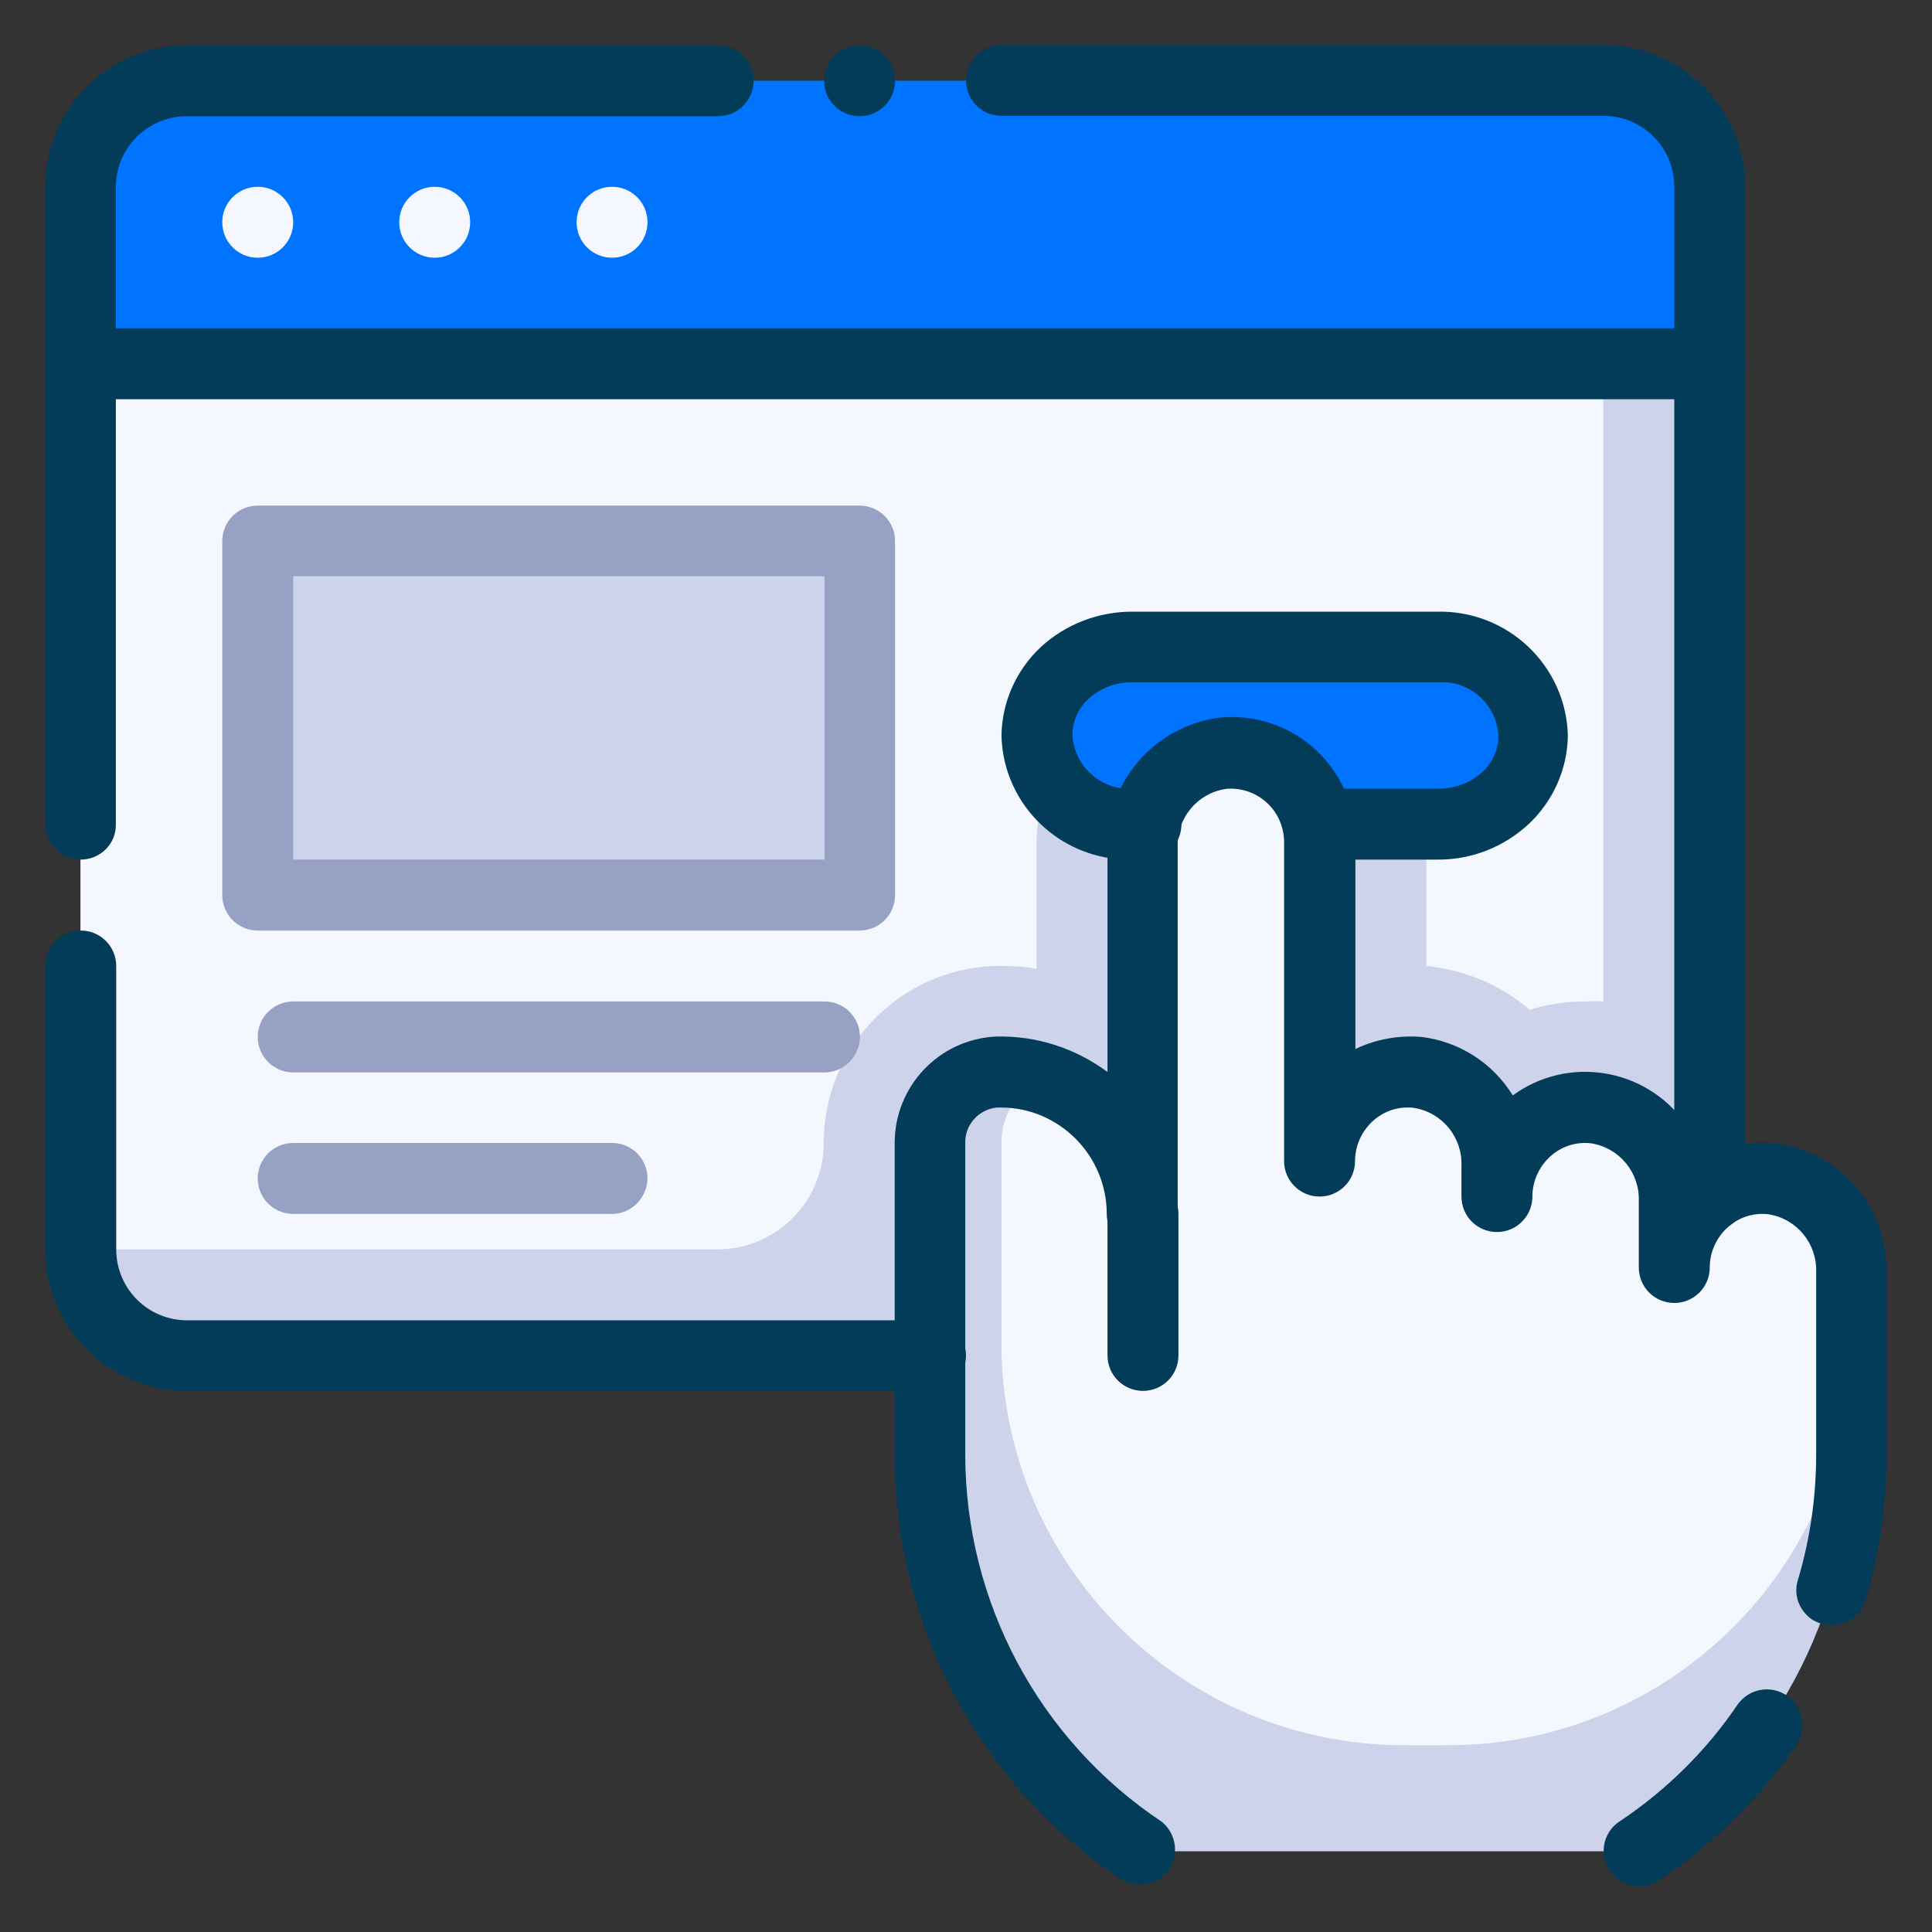 <?xml version="1.0" encoding="utf-8"?>
<!-- Generator: Adobe Illustrator 23.0.3, SVG Export Plug-In . SVG Version: 6.00 Build 0)  -->
<svg version="1.1" id="Layer_1" xmlns="http://www.w3.org/2000/svg" xmlns:xlink="http://www.w3.org/1999/xlink" x="0px" y="0px"
	 viewBox="0 0 512 512" style="enable-background:new 0 0 512 512;" xml:space="preserve">
<rect x="0" y="0" width="512" height="512" fill="#333333" stroke="none"/>
<style type="text/css">
	.st0{fill:#0074FF;}
	.st1{fill:#CCD3EB;}
	.st2{fill:#F5F7FF;}
	.st3{fill:#033C59;}
	.st4{fill:#96A1C3;}
</style>
<g id="Subscription">
	<path class="st0" d="M453.1,49.5v46.9H21.4V49.5C21.4,34,34,21.4,49.5,21.4h375.4C440.5,21.4,453.1,34,453.1,49.5z"/>
	<path class="st1" d="M453.1,96.5v234.6c0,15.5-12.6,28.2-28.2,28.2H49.5c-15.5,0-28.2-12.6-28.2-28.2V96.5H453.1z"/>
	<path class="st2" d="M274.8,321.7c0,3.2,0.6,6.4,1.7,9.4h-1.7V321.7z"/>
	<path class="st2" d="M330.4,328c1.2,1.2,2.5,2.2,3.9,3.1h-4.9C329.9,330,330.1,329,330.4,328L330.4,328z"/>
	<path class="st2" d="M370.4,326.9c0.5,1.3,1.1,2.6,1.8,3.8c-2.2,0.1-4.4,0.1-6.7,0C367.3,329.6,368.9,328.3,370.4,326.9z"/>
	<path class="st2" d="M424.9,96.5v168.9c-1.6-0.1-3.1-0.1-4.7,0c-5,0-10,0.7-14.8,2.2C397.7,261,388.1,257,378,256v-32.8
		c0-28.5-23.1-51.6-51.6-51.6c-1.8-0.1-3.5-0.1-5.3,0c-26.7,3.3-46.6,26.1-46.4,52.9v32.2c-3.1-0.5-6.2-0.7-9.4-0.7h-2.2
		c-25.1,1.2-44.8,21.8-44.8,46.9c0,15.5-12.6,28.2-28.2,28.2H21.4V96.5H424.9z"/>
	<path class="st0" d="M406.2,195.4c0,6.3-2.7,12.4-7.4,16.6c-4.9,4.5-11.2,6.9-17.8,6.9h-80.5c-13.5,0.7-24.9-9.7-25.6-23.1
		c0-0.1,0-0.2,0-0.3c0-6.3,2.7-12.4,7.4-16.6c4.9-4.5,11.2-6.9,17.8-6.9h80.9C394.4,171.4,405.6,181.9,406.2,195.4L406.2,195.4z"/>
	<path class="st1" d="M68.7,143.8h159.5v93.8H68.7L68.7,143.8z"/>
	<path class="st1" d="M490.6,337.5v48.3c-0.1,42.1-21.3,81.4-56.3,104.8H302.9c-35.2-23.5-56.3-62.9-56.3-105.2v-82.5
		c0-9.9,7.7-18.1,17.5-18.8c20.7-0.7,38.1,15.6,38.7,36.3c0,0.4,0,0.8,0,1.2v-96.8c-0.3-12.4,8.8-23,21-24.7
		c12.9-1.3,24.4,8,25.8,20.9c0.1,0.8,0.1,1.6,0.1,2.5V308c0-13,10.5-23.5,23.4-23.5c0.8,0,1.7,0,2.5,0.1c12.3,1.7,21.3,12.3,21,24.7
		v8.1c0-13,10.5-23.5,23.4-23.5c0.8,0,1.7,0,2.5,0.1c12.3,1.7,21.3,12.3,21,24.7v17.5c0-13,10.5-23.5,23.4-23.5c0.8,0,1.7,0,2.5,0.1
		C481.8,314.5,490.9,325.1,490.6,337.5z"/>
	<path class="st2" d="M490.6,337.1v21.4c-1.5,58.2-49.5,104.5-107.7,104h-9.4c-58.4,0.7-106.6-45.6-108.1-104v-55.6
		c-0.1-7.3,4.1-14.1,10.8-17.2c2.8,0.8,5.4,2,8,3.4c11.6,6.7,18.8,19.1,18.8,32.6v-97.2c-0.3-12.4,8.8-23.1,21.1-24.8
		c4-0.4,8.1,0.3,11.8,2c8.6,3.7,14.1,12.2,14,21.5v84.5c0-11.2,7.8-20.8,18.8-23c2.3-0.3,4.7-0.3,7,0c2.4,0.2,4.8,0.8,6.9,2
		c8.6,4.1,14.1,12.8,14.2,22.3v8.1c0-9.6,5.9-18.3,14.8-21.8c3.5-1.5,7.2-2.1,11-1.7c2.4,0.2,4.8,0.8,6.9,2
		c8.8,4.2,14.3,13.1,14.2,22.8v17.5c0-10.9,7.6-20.4,18.2-22.8c2.5-0.7,5.1-0.9,7.6-0.6c2.4,0.2,4.8,0.8,6.9,2
		C485.2,318.5,490.7,327.4,490.6,337.1z"/>
	<circle class="st2" cx="68.3" cy="58.9" r="9.4"/>
	<circle class="st2" cx="115.2" cy="58.9" r="9.4"/>
	<circle class="st2" cx="162.2" cy="58.9" r="9.4"/>
	<g>
		<path class="st3" d="M453.1,105.8H21.4c-5.2,0-9.4-4.2-9.4-9.4s4.2-9.4,9.4-9.4h431.7c5.2,0,9.4,4.2,9.4,9.4
			S458.3,105.8,453.1,105.8z"/>
		<path class="st3" d="M302.9,368.6c-5.2,0-9.4-4.2-9.4-9.4v-37.5c0-5.2,4.2-9.4,9.4-9.4c5.2,0,9.4,4.2,9.4,9.4v37.5
			C312.3,364.4,308.1,368.6,302.9,368.6z"/>
		<path class="st3" d="M474.8,450.5c3.2,3.1,3.8,8.1,1.3,11.9c-9.8,14.2-22.2,26.4-36.6,36c-1.5,1-3.3,1.6-5.2,1.5
			c-5.2,0-9.4-4.3-9.3-9.5c0-3.1,1.6-6,4.2-7.7c12.3-8.2,23-18.7,31.3-31c3-4.2,8.8-5.3,13.1-2.3C474,449.8,474.4,450.2,474.8,450.5
			z"/>
		<path class="st3" d="M500,337.1v48.3c0,13.1-1.9,26.1-5.6,38.7c-1.5,4.9-6.8,7.7-11.8,6.2c-1.4-0.5-2.8-1.2-3.8-2.3
			c-2.5-2.5-3.4-6.1-2.3-9.4c3.2-10.8,4.8-21.9,4.8-33.1v-48.3c0.3-7.6-5.1-14.2-12.6-15.4c-4-0.5-8,0.8-11,3.6
			c-2.9,2.7-4.6,6.5-4.6,10.5c0,5.2-4.2,9.4-9.4,9.4c-5.2,0-9.4-4.2-9.4-9.4v-17.5c0.3-7.6-5.1-14.2-12.6-15.4c-4-0.5-8,0.8-11,3.6
			c-2.9,2.7-4.6,6.5-4.6,10.5c0,5.2-4.2,9.4-9.4,9.4s-9.4-4.2-9.4-9.4v-8.1c0.3-7.6-5.1-14.2-12.6-15.4c-4-0.5-8,0.8-11,3.6
			c-2.9,2.7-4.6,6.5-4.6,10.5c0,5.2-4.2,9.4-9.4,9.4c-5.2,0-9.4-4.2-9.4-9.4v-84.5c0-7.8-6.2-14.1-14-14.2c-0.5,0-1.1,0-1.6,0.1
			c-7.5,1.2-12.9,7.8-12.6,15.4v97.2c0,5.2-4.2,9.4-9.4,9.4c-5.2,0-9.4-4.2-9.4-9.4c0-15.5-12.6-28.2-28.1-28.2c-0.3,0-0.6,0-1,0
			c-4.8,0.5-8.5,4.5-8.4,9.4v82.5c0,39.1,19.5,75.7,52.1,97.4c4,3.3,4.7,9.2,1.4,13.2c-2.8,3.5-7.8,4.5-11.7,2.4
			c-37.7-25.1-60.5-67.3-60.5-112.6v-82.9c0-15,11.7-27.4,26.7-28.2c10.7-0.3,21.1,3,29.7,9.4v-59.7c-0.3-17.2,12.4-31.9,29.5-34.2
			c18-1.9,34.1,11.1,36,29.1c0.1,1.2,0.2,2.5,0.2,3.8V278c5.4-2.6,11.5-3.7,17.5-3.2c10,1.2,18.9,6.9,24.2,15.5
			c14.5-10.6,34.9-7.4,45.5,7.1c2.1,2.9,3.7,6.1,4.8,9.5c5.9-3.2,12.6-4.6,19.3-3.9C487.6,305.2,500.3,319.9,500,337.1L500,337.1z"
			/>
		<path class="st3" d="M21.4,227.8c-5.2,0-9.4-4.2-9.4-9.4V49.5C12,28.8,28.8,12,49.5,12h140.8c5.2,0,9.4,4.2,9.4,9.4
			s-4.2,9.4-9.4,9.4H49.5c-10.4,0-18.8,8.4-18.8,18.8v168.9C30.8,223.6,26.6,227.8,21.4,227.8z"/>
		<path class="st3" d="M256,359.2c0,5.2-4.2,9.4-9.4,9.4H49.5c-20.7,0-37.5-16.8-37.5-37.5V256c0-5.2,4.2-9.4,9.4-9.4
			s9.4,4.2,9.4,9.4v75.1c0,10.4,8.4,18.8,18.8,18.8h197.1C251.8,349.8,256,354,256,359.2z"/>
		<path class="st3" d="M227.8,12L227.8,12c5.2,0,9.4,4.2,9.4,9.4l0,0c0,5.2-4.2,9.4-9.4,9.4l0,0c-5.2,0-9.4-4.2-9.4-9.4l0,0
			C218.5,16.2,222.7,12,227.8,12z"/>
		<path class="st3" d="M462.5,49.5V317c0,5.2-4.2,9.4-9.4,9.4s-9.4-4.2-9.4-9.4V49.5c0-10.4-8.4-18.8-18.8-18.8H265.4
			c-5.2,0-9.4-4.2-9.4-9.4s4.2-9.4,9.4-9.4h159.5C445.7,12,462.5,28.8,462.5,49.5z"/>
		<path class="st3" d="M380.9,227.8h-31.1c-5.2,0-9.4-4.2-9.4-9.4c0-5.2,4.2-9.4,9.4-9.4h31.5c4.2,0,8.3-1.5,11.4-4.3
			c2.7-2.4,4.3-5.8,4.4-9.4c-0.3-8.3-7.2-14.8-15.5-14.5c-0.3,0-0.5,0-0.8,0H300c-4.2,0-8.3,1.5-11.4,4.3c-2.7,2.4-4.3,5.8-4.4,9.4
			c0.3,8.3,7.3,14.8,15.5,14.5c0.1,0,0.2,0,0.3,0h3.7c5.2,0,9.4,4.2,9.4,9.4c0,5.2-4.2,9.4-9.4,9.4H300
			c-18.6,0.4-34.1-14.2-34.6-32.8c0.1-8.9,3.9-17.4,10.4-23.5c6.6-6.1,15.3-9.4,24.2-9.4h80.9c18.6-0.4,34.1,14.2,34.6,32.8
			c-0.1,8.9-3.9,17.4-10.4,23.5C398.5,224.5,389.9,227.9,380.9,227.8L380.9,227.8z"/>
	</g>
	<path class="st4" d="M227.8,246.6H68.3c-5.2,0-9.4-4.2-9.4-9.4v-93.8c0-5.2,4.2-9.4,9.4-9.4h159.5c5.2,0,9.4,4.2,9.4,9.4v93.8
		C237.2,242.4,233,246.6,227.8,246.6z M77.7,227.8h140.8v-75.1H77.7V227.8z"/>
	<path class="st4" d="M218.5,284.2H77.7c-5.2,0-9.4-4.2-9.4-9.4c0-5.2,4.2-9.4,9.4-9.4h140.8c5.2,0,9.4,4.2,9.4,9.4
		C227.8,280,223.6,284.2,218.5,284.2z"/>
	<path class="st4" d="M162.2,321.7H77.7c-5.2,0-9.4-4.2-9.4-9.4c0-5.2,4.2-9.4,9.4-9.4h84.5c5.2,0,9.4,4.2,9.4,9.4
		C171.5,317.5,167.3,321.7,162.2,321.7z"/>
</g>
</svg>
